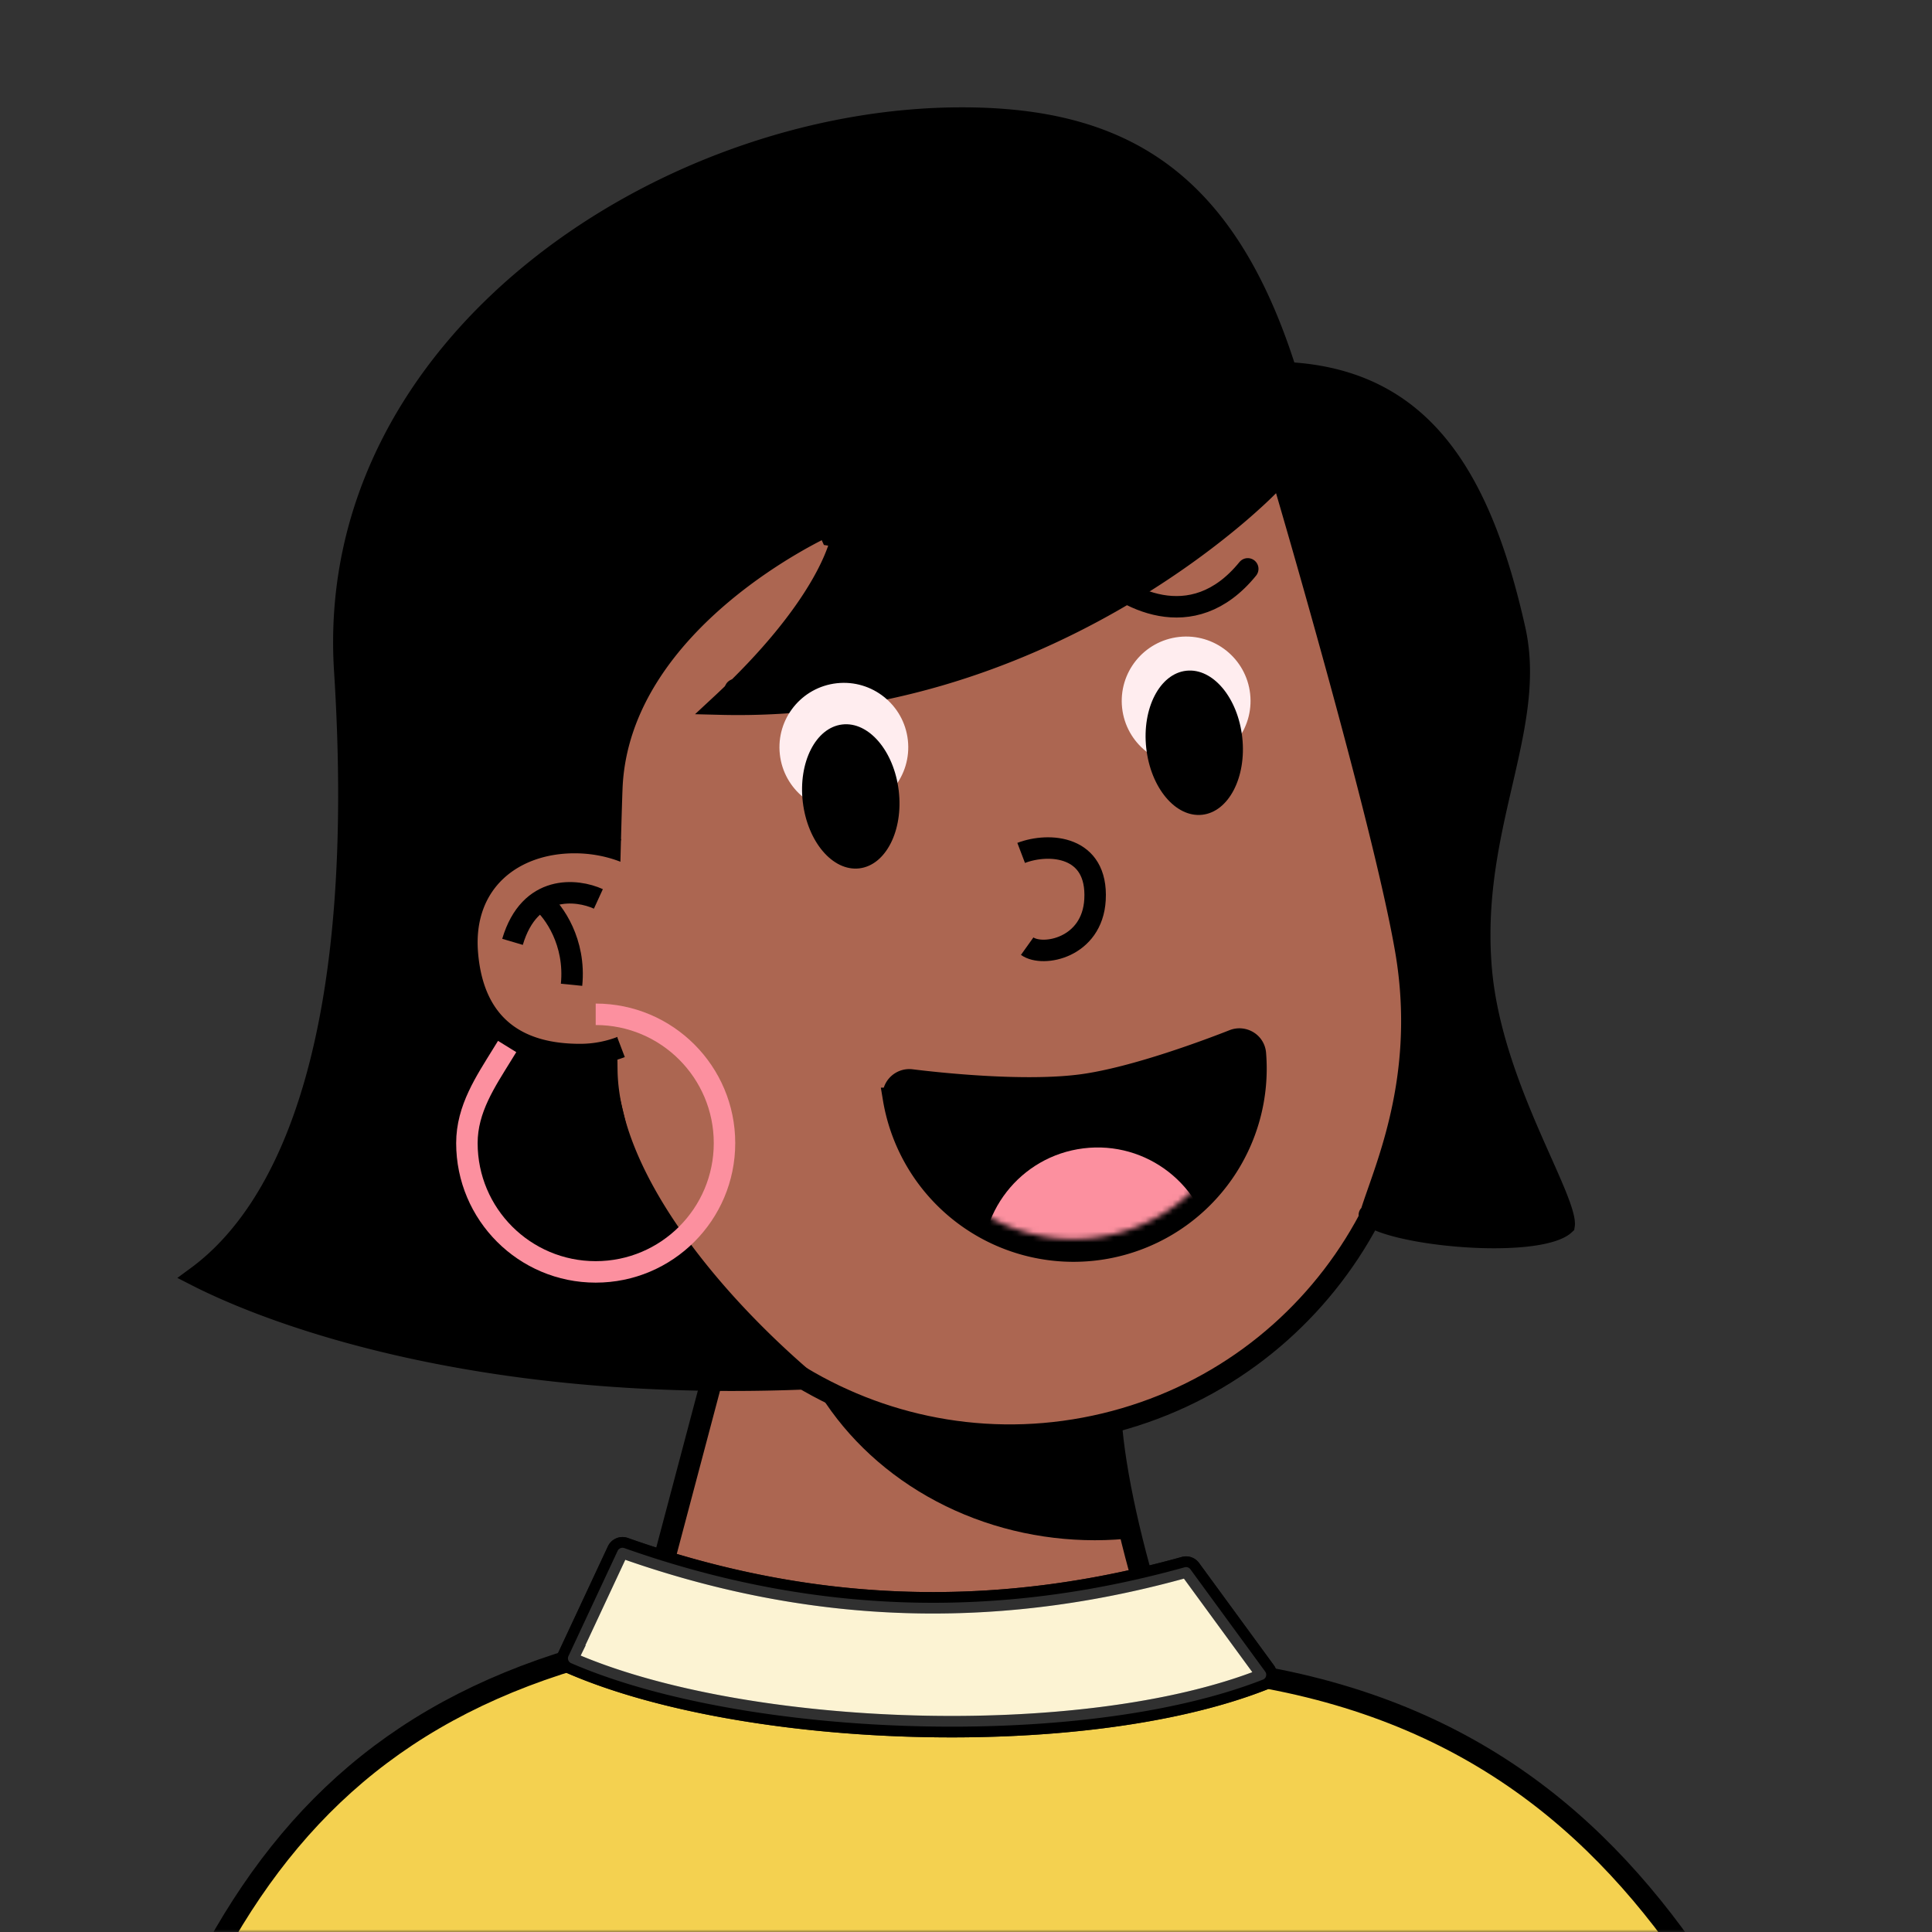 <svg xmlns:dc="http://purl.org/dc/elements/1.1/" xmlns:cc="http://creativecommons.org/ns#" xmlns:rdf="http://www.w3.org/1999/02/22-rdf-syntax-ns#" xmlns:svg="http://www.w3.org/2000/svg" xmlns="http://www.w3.org/2000/svg" viewBox="0 0 360 360" fill="none"><rect x="0" y="0" width="360" height="360" fill="#333333" stroke="none"/><mask id="avatarsRadiusMask"><rect width="360" height="360" rx="0" ry="0" x="0" y="0" fill="#fff"/></mask><g mask="url(#avatarsRadiusMask)"><g transform="translate(80 23)"><path d="M154 319.5c-14.4-20-25.667-58.666-27-78L58.5 212 30 319.5h124Z" fill="rgba(172, 102, 81, 1)" stroke="#000" stroke-width="4"/><mask id="baseStandard-a" style="mask-type:alpha" maskUnits="userSpaceOnUse" x="30" y="212" width="124" height="118"><path d="M154 329.5c-14.4-20-25.667-68.666-27-88L58.5 212 30 329.5h124Z" fill="rgba(172, 102, 81, 1)"/></mask><g mask="url(#baseStandard-a)"><ellipse cx="124" cy="210" rx="59" ry="54" fill="#000" style="mix-blend-mode:multiply"/></g><path d="m181.939 151.374.002.009.093.389.144.654c8.851 40.206-16.109 80.258-56.315 89.89-40.205 9.633-80.606-14.759-90.935-54.61l-.19-.733-16.735-69.844-.067-.289C8.512 76.334 33.544 35.757 74.048 26.053c40.504-9.704 81.206 15.123 91.161 55.501l.051.208.02.083.001.005.048.198.047.199.002.004 16.396 68.437.003.009.081.338.081.339Z" fill="rgba(172, 102, 81, 1)" stroke="#000" stroke-width="4"/><g><g transform="translate(34 102.3)"/></g></g><g transform="translate(170 183)"><path d="M62.807 25.177a34 34 0 0 0 1.113-11.846c-.17-2.068-2.284-3.22-4.075-2.513-4.229 1.666-18.218 6.965-28.082 8.322-10.823 1.49-27.213-.319-31.957-.908-1.93-.24-3.649 1.418-3.316 3.433a34 34 0 0 0 66.317 3.512Z" fill="rgba(0, 0, 0, 1)" stroke="rgba(0, 0, 0, 1)" stroke-width="4"/><mask id="mouthLaughing-a" style="mask-type:alpha" maskUnits="userSpaceOnUse" x="-2" y="12" width="65" height="37"><path d="M61.793 12.193A32.001 32.001 0 0 1-1.723 20.05l63.516-7.858Z" fill="#171921"/></mask><g mask="url(#mouthLaughing-a)"><circle cx="34.522" cy="52.315" r="21.5" transform="rotate(-7.053 34.522 52.315)" fill="#FC909F"/></g></g><g transform="translate(110 102)"><g stroke="rgba(0, 0, 0, 1)" stroke-width="4" stroke-linecap="round"><path d="M27 26.5c6.167 2.5 21.1 3 31.5-15M94 4c5.167 5.333 18.1 12.8 28.5 0"/></g></g><g transform="translate(49 11)"><g stroke="#000"><path d="M105.837 88.82c1.888.297 1.888.299 1.887.3v.004l-.001.007-.003.018a.813.813 0 0 0-.009.05l-.031.157a11.69 11.69 0 0 1-.125.528 20.355 20.355 0 0 1-.6 1.894c-.595 1.625-1.626 3.958-3.393 6.923-3.17 5.317-8.702 12.658-18.316 21.589 29.97.747 55.004-8.908 72.821-19.033 9.361-5.32 16.712-10.759 21.717-14.863a118.433 118.433 0 0 0 5.698-4.965 74.331 74.331 0 0 0 1.804-1.742c.039-.04.067-.07.086-.088l.019-.02.004-.004 2.282-2.374.929 3.16-1.834.538 1.834-.538.001.002.002.009.01.034.039.132.152.52.581 1.993a2171.99 2171.99 0 0 1 8.771 31.058c5.027 18.348 10.604 39.815 12.693 51.971 3.493 20.318-1.908 35.744-5.102 44.869-.621 1.774-1.159 3.31-1.531 4.597.053.045.123.1.214.165.597.423 1.656.911 3.187 1.397 3.015.959 7.319 1.745 11.921 2.188 4.594.442 9.377.532 13.338.146 1.982-.194 3.705-.502 5.075-.92 1.316-.402 2.14-.857 2.585-1.268.013-.086.031-.291-.019-.688-.098-.776-.405-1.868-.937-3.313-.793-2.157-1.969-4.798-3.344-7.885a820.46 820.46 0 0 1-1.46-3.294c-3.929-8.939-8.656-20.564-9.686-32.408-1.144-13.161 1.457-24.416 3.794-34.533l.111-.482c2.388-10.34 4.375-19.319 2.335-28.419-3.096-13.81-7.319-25.308-13.804-33.57-6.417-8.174-15.12-13.276-27.496-14.214l-1.278-.096-.395-1.22c-5.695-17.57-13.383-29.051-23.186-36.17-9.8-7.117-21.956-10.051-36.939-10.051-27.688 0-57.503 10.52-79.878 28.718-22.351 18.18-37.143 43.896-35.208 74.334 2.136 33.591-.298 59.061-5.788 77.712-5.006 17.007-12.593 28.466-21.688 35.15 1.194.609 2.784 1.383 4.771 2.269 5.027 2.24 12.591 5.198 22.674 8.027 19.334 5.425 47.945 10.38 85.711 8.887-8.325-7.151-16.723-15.828-23.374-25-7.633-10.527-13.135-21.943-13.296-32.575-.191-12.627.664-45.668.928-52.507.615-15.896 10.822-28.15 20.538-36.3 4.887-4.099 9.728-7.228 13.344-9.331a87.365 87.365 0 0 1 4.38-2.39c.53-.27.949-.474 1.239-.612l.208-.099a24.4 24.4 0 0 1 .126-.058l.09-.042.025-.011.007-.004h.003c.001-.001.001-.001.787 1.74Zm0 0 1.888.297.551-3.494-3.225 1.455.786 1.742Zm100.231 126.568c.003 0 .014.014.029.04-.024-.027-.031-.04-.029-.04Z" fill="rgba(0, 0, 0, 1)" stroke-width="3.822"/><path d="M191 58c.5 4.5-.3 13.5-1.5 19.5" stroke-width="4"/></g></g><g transform="translate(142 119)"><circle cx="15.24" cy="20.239" r="12" transform="rotate(-6.276 15.24 20.24)" fill="rgba(255, 237, 239, 1)"/><ellipse cx="16.53" cy="29.402" rx="9" ry="13.5" transform="rotate(-6.776 16.53 29.402)" fill="#000"/><circle cx="79.019" cy="11.611" r="12" transform="rotate(-6.276 79.02 11.61)" fill="rgba(255, 237, 239, 1)"/><ellipse cx="80.531" cy="19.402" rx="9" ry="13.5" transform="rotate(-6.276 80.531 19.402)" fill="#000"/><g><g transform="translate(-40 -8)"/></g></g><g transform="rotate(-8 1149.438 -1186.916)"><path d="M12.307 12.34c5.446-1.24 14.377.62 12.417 10.543-1.743 8.82-11.11 9.303-13.724 6.822" stroke="#000" stroke-width="4"/></g><g transform="translate(84 154)"><path d="M30.5 6.176A23.778 23.778 0 0 0 23.08 5c-10.493 0-19 6.5-18 18.5 1.042 12.5 8.507 17 19 17 1.168 0 2.31-.102 3.42-.299 1.21-.214 2.381-.54 3.5-.966" stroke="#000" stroke-width="8"/><path d="M31.5 39.036a19.382 19.382 0 0 1-7.42 1.464c-10.493 0-17.958-4.5-19-17-1-12 7.507-18.5 18-18.5 3.138 0 6.187.606 8.92 1.73l-.5 32.306Z" fill="rgba(172, 102, 81, 1)"/><path d="M27.5 13.5c-4-1.833-12.8-2.8-16 8" stroke="#000" stroke-width="4"/><path d="M17 14c2.167 1.833 6.3 7.5 5.5 15.5" stroke="#000" stroke-width="4"/><g transform="translate(3 35)"><path d="M24 0c13.255 0 24 10.745 24 24S37.255 48 24 48 0 37.255 0 24c0-6.391 3.5-11.5 6.572-16.5L7.5 6" stroke="rgba(252, 144, 159, 1)" stroke-width="4"/></g></g><g transform="translate(53 272)"><g stroke="#000" stroke-width="4"><path d="M260.694 91h-273.32c16.3-29.342 39.484-48.018 77.07-56.588C80.459 30.76 99.114 28.939 121 28.939c9.456 0 16.814 1.443 23.796 3.346 2.587.705 5.187 1.496 7.847 2.304 4.402 1.337 8.968 2.725 13.909 3.86l.14.032.144.012C212.961 42.297 240.62 62.785 260.694 91Z" fill="rgba(244, 209, 80, 1)"/><path d="m52.93 36.58 9.154-19.596c.218-.468.762-.691 1.249-.519 37.926 13.425 72.429 12.48 104.403 3.58.403-.113.833.036 1.079.373l13.932 19.052c.383.524.188 1.262-.416 1.5-33.607 13.196-96.668 10.953-128.916-3.066a.978.978 0 0 1-.484-1.324Z" fill="rgba(244, 209, 80, 1)"/><path opacity=".75" d="m52.93 36.58 9.154-19.596c.218-.468.762-.691 1.249-.519 37.926 13.425 72.429 12.48 104.403 3.58.403-.113.833.036 1.079.373l13.932 19.052c.383.524.188 1.262-.416 1.5-33.607 13.196-96.668 10.953-128.916-3.066a.978.978 0 0 1-.484-1.324Z" fill="#fff"/></g></g></g></svg>